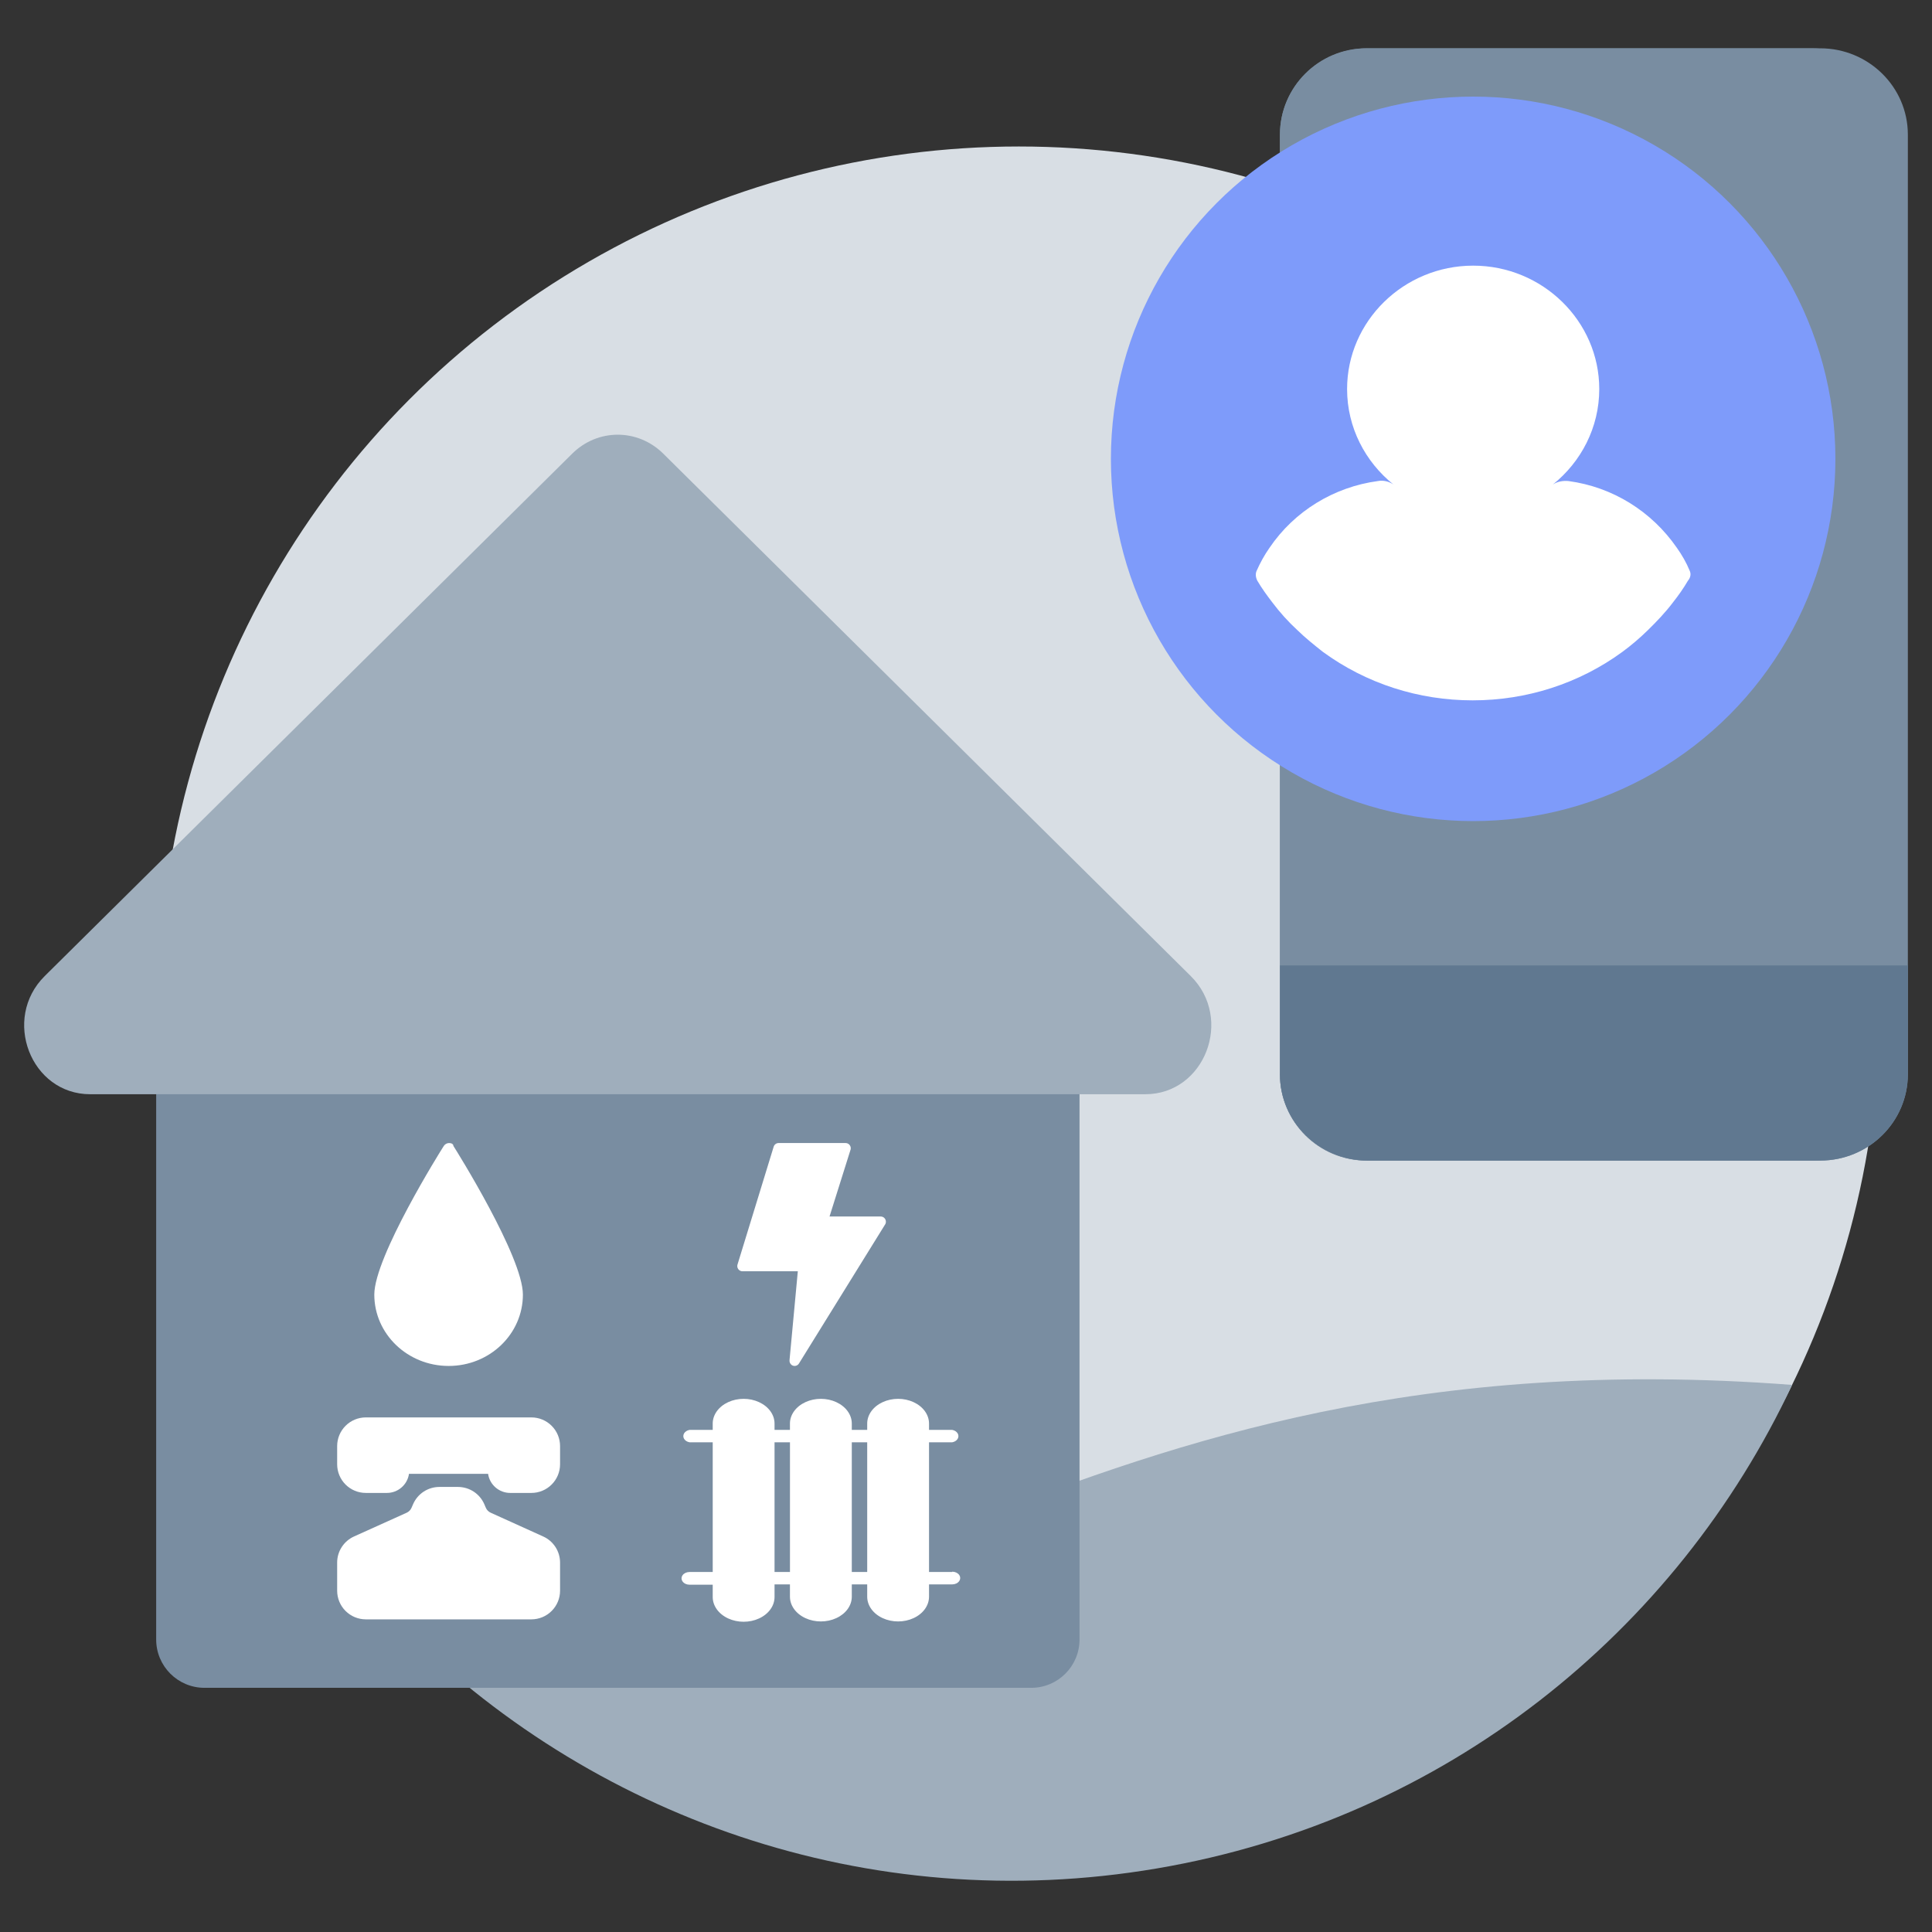<svg width="80" height="80" viewBox="0 0 80 80" fill="none" xmlns="http://www.w3.org/2000/svg">
<rect x="0" y="0" width="80" height="80" fill="#333333" stroke="none"/>
<ellipse rx="35.638" ry="35.631" transform="matrix(1 0 1.79901e-05 1 42.19 41.697)" fill="#d8dee4"/>
<path d="M74.209 57.346C69.418 67.557 59.868 75.333 47.905 77.368C35.941 79.403 24.358 75.222 16.46 67.169C33.998 71.287 43.5 55 74.209 57.346Z" fill="#9faebc"/>
<path d="M6.467 67.889C6.467 68.993 7.363 69.889 8.467 69.889H42.701C43.806 69.889 44.701 68.993 44.701 67.889V40.472L25.584 26.193L6.467 40.472V67.889Z" fill="#798da1"/>
<path d="M47.422 45.31C49.887 45.31 51.09 42.182 49.305 40.415L27.462 18.783C26.407 17.739 24.75 17.739 23.696 18.783L1.853 40.415C0.068 42.182 1.271 45.31 3.736 45.31H47.422Z" fill="#9faebc"/>
<path fill-rule="evenodd" clip-rule="evenodd" d="M32.239 47.331H35.015C35.133 47.331 35.228 47.428 35.228 47.547C35.228 47.578 35.222 47.606 35.211 47.633L34.349 50.373H36.47C36.588 50.373 36.683 50.47 36.683 50.59C36.683 50.638 36.667 50.683 36.64 50.719L33.083 56.46C33.021 56.561 32.89 56.591 32.79 56.528C32.718 56.481 32.683 56.398 32.693 56.318L33.036 52.64H30.742C30.624 52.64 30.529 52.543 30.529 52.424C30.529 52.397 30.534 52.37 30.543 52.347L32.036 47.483C32.064 47.391 32.148 47.331 32.239 47.331V47.331L32.239 47.331Z" fill="#fff"/>
<path d="M18.578 56.561C20.279 56.561 21.652 55.237 21.652 53.607C21.652 52.045 18.901 47.646 18.775 47.452C18.775 47.379 18.699 47.331 18.6 47.331C18.502 47.331 18.425 47.379 18.376 47.452C18.25 47.646 15.499 52.041 15.499 53.607C15.499 55.237 16.877 56.561 18.578 56.561H18.578Z" fill="#fff"/>
<path d="M39.43 65.093H38.469V59.722H39.43C39.528 59.705 39.61 59.652 39.654 59.58C39.697 59.508 39.697 59.424 39.654 59.352C39.61 59.28 39.528 59.227 39.43 59.209H38.469V58.946C38.469 58.581 38.225 58.243 37.829 58.06C37.433 57.877 36.945 57.877 36.549 58.06C36.153 58.243 35.909 58.581 35.909 58.946V59.209L35.271 59.209V58.946C35.271 58.581 35.027 58.243 34.63 58.06C34.234 57.877 33.746 57.877 33.35 58.06C32.954 58.243 32.71 58.581 32.71 58.946V59.209L32.072 59.209V58.946C32.072 58.581 31.828 58.243 31.432 58.06C31.036 57.877 30.548 57.877 30.152 58.06C29.756 58.243 29.512 58.581 29.512 58.946V59.209L28.551 59.209C28.453 59.227 28.371 59.28 28.327 59.352C28.284 59.424 28.284 59.508 28.327 59.58C28.371 59.652 28.453 59.705 28.551 59.722H29.512V65.093H28.551C28.433 65.093 28.325 65.143 28.266 65.224C28.207 65.306 28.207 65.406 28.266 65.487C28.325 65.569 28.433 65.619 28.551 65.619H29.512V66.129V66.129C29.512 66.495 29.756 66.833 30.152 67.016C30.548 67.199 31.036 67.199 31.432 67.016C31.828 66.833 32.072 66.495 32.072 66.129V65.606H32.71V66.116L32.71 66.116C32.71 66.482 32.954 66.82 33.35 67.003C33.746 67.186 34.234 67.186 34.63 67.003C35.027 66.82 35.271 66.482 35.271 66.116V65.606H35.909V66.116L35.909 66.116C35.909 66.482 36.153 66.82 36.549 67.003C36.945 67.186 37.433 67.186 37.829 67.003C38.225 66.82 38.469 66.482 38.469 66.116V65.606H39.43C39.548 65.606 39.656 65.556 39.715 65.474C39.774 65.393 39.774 65.293 39.715 65.211C39.656 65.13 39.548 65.08 39.43 65.08L39.43 65.093ZM32.711 65.093H32.072V59.722H32.711L32.711 65.093ZM35.909 65.093H35.271V59.722H35.909L35.909 65.093Z" fill="#fff"/>
<path fill-rule="evenodd" clip-rule="evenodd" d="M15.147 58.692H22.004H22.004C22.319 58.692 22.621 58.817 22.843 59.04C23.066 59.262 23.191 59.564 23.191 59.879V60.632C23.191 60.947 23.066 61.249 22.843 61.471C22.621 61.694 22.319 61.819 22.004 61.819H21.125C20.903 61.819 20.688 61.739 20.52 61.593C20.352 61.448 20.242 61.247 20.211 61.028H16.935C16.904 61.247 16.794 61.448 16.626 61.593C16.458 61.739 16.244 61.819 16.022 61.819H15.147C14.833 61.819 14.531 61.694 14.308 61.471C14.086 61.249 13.961 60.947 13.961 60.632V59.879C13.961 59.564 14.086 59.263 14.308 59.04C14.531 58.817 14.833 58.692 15.147 58.692ZM20.318 62.638L22.489 63.621L22.489 63.621C22.698 63.714 22.875 63.866 23 64.058C23.124 64.249 23.19 64.473 23.191 64.702V65.867C23.191 66.182 23.066 66.484 22.843 66.706C22.621 66.929 22.319 67.054 22.004 67.054H15.148C14.833 67.054 14.531 66.929 14.308 66.706C14.086 66.484 13.961 66.182 13.961 65.867V64.702C13.961 64.473 14.027 64.249 14.152 64.058C14.276 63.866 14.454 63.714 14.662 63.621L16.841 62.638C16.93 62.597 17.001 62.525 17.04 62.435L17.04 62.435L17.106 62.283C17.198 62.072 17.35 61.892 17.543 61.765C17.737 61.639 17.962 61.571 18.194 61.571H18.971C19.201 61.573 19.426 61.641 19.618 61.767C19.81 61.894 19.961 62.073 20.053 62.283L20.119 62.437C20.158 62.526 20.229 62.598 20.318 62.638Z" fill="#fff"/>
<path d="M75.377 48.057H56.623C54.625 48.052 53.005 46.458 53 44.492V5.565C53.005 3.599 54.625 2.005 56.623 2H75.377C77.375 2.005 78.995 3.599 79 5.565V44.493C78.994 46.459 77.375 48.052 75.377 48.057Z" fill="#798da1"/>
<path fill-rule="evenodd" clip-rule="evenodd" d="M56.571 45.854H75.016L75.017 45.854C75.77 45.852 76.38 45.243 76.384 44.489V5.568C76.381 4.816 75.77 4.206 75.018 4.203H56.569C55.816 4.206 55.206 4.816 55.203 5.569V44.489C55.206 45.241 55.817 45.852 56.569 45.854L56.571 45.854ZM56.565 48.057C54.599 48.052 53.005 46.458 53 44.492V5.565C53.005 3.599 54.599 2.005 56.565 2H75.022C76.988 2.005 78.582 3.599 78.587 5.565V44.493C78.581 46.459 76.988 48.052 75.022 48.057H56.565Z" fill="#798da1"/>
<path d="M75.377 48.057H56.623C54.625 48.053 53.005 46.459 53 44.492V39.976C64.946 39.976 68.369 39.976 79 39.976V44.493C78.994 46.46 77.375 48.053 75.377 48.057Z" fill="#607890"/>
<circle cx="61" cy="19" r="15" fill="#7e9bfa"/>
<path d="M61.001 11C58.128 11 55.78 13.298 55.78 16.11C55.78 17.699 56.53 19.124 57.701 20.063C57.521 19.937 57.278 19.875 57.057 19.919C55.233 20.164 53.592 21.168 52.566 22.686C52.361 22.976 52.178 23.31 52.041 23.623C51.973 23.756 51.996 23.913 52.064 24.047C52.246 24.359 52.474 24.671 52.68 24.939C52.999 25.363 53.341 25.742 53.728 26.099C54.048 26.412 54.412 26.702 54.777 26.992C56.578 28.308 58.744 29 60.979 29C63.213 29 65.379 28.308 67.18 26.992C67.545 26.724 67.91 26.412 68.229 26.099C68.594 25.742 68.958 25.363 69.278 24.939C69.506 24.649 69.711 24.359 69.893 24.047C70.007 23.913 70.03 23.756 69.962 23.623C69.825 23.288 69.642 22.976 69.437 22.686C68.388 21.168 66.77 20.164 64.946 19.919C64.722 19.897 64.477 19.939 64.295 20.067C65.47 19.128 66.222 17.701 66.222 16.11C66.222 13.298 63.874 11 61.001 11Z" fill="#fff"/>
</svg>
